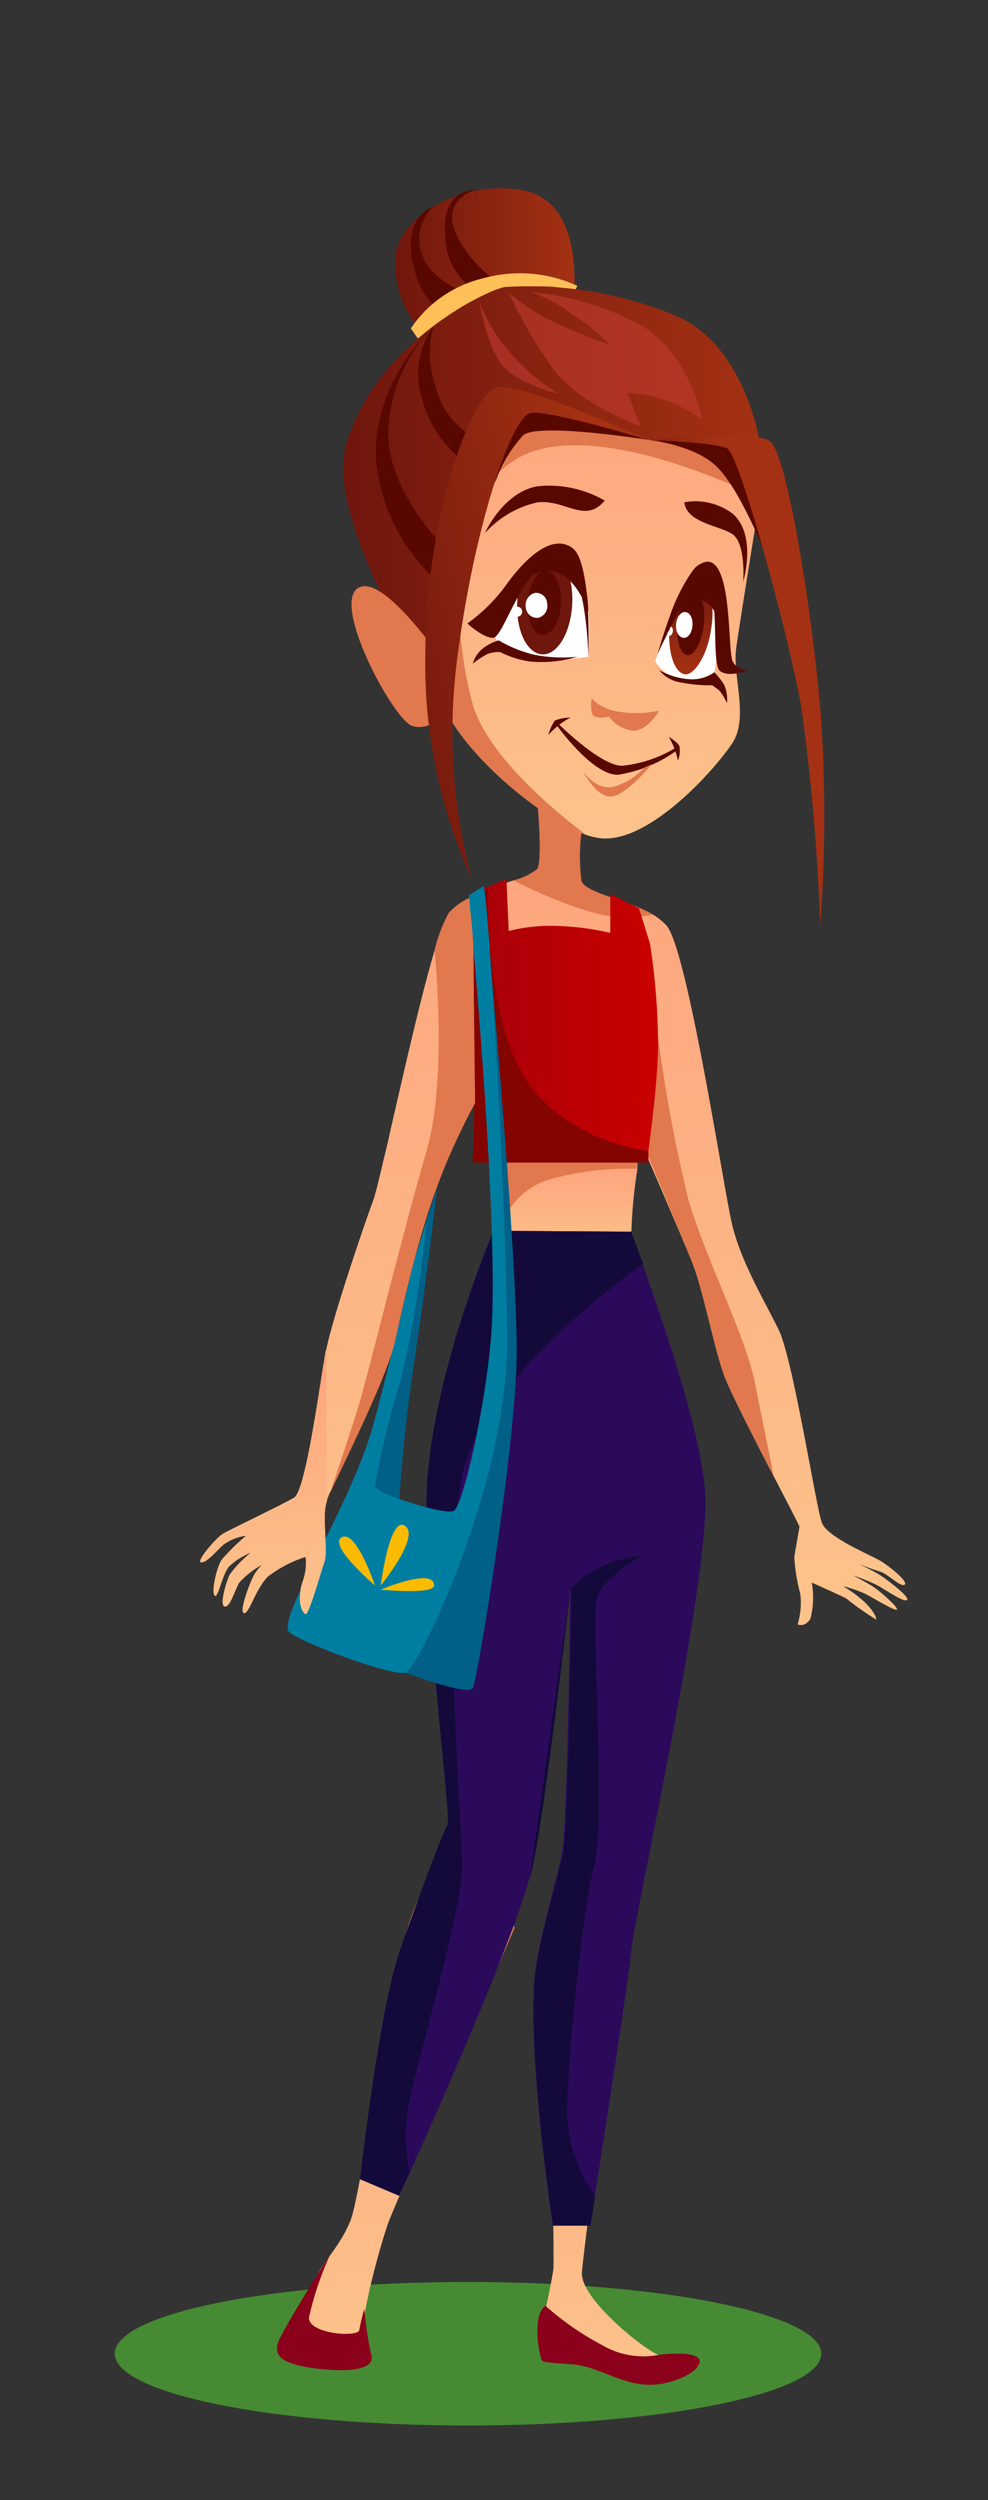 <svg id="Camada_1" data-name="Camada 1" xmlns="http://www.w3.org/2000/svg" xmlns:xlink="http://www.w3.org/1999/xlink" viewBox="0 0 68.85 174.2"><rect x="0" y="0" width="68.85" height="174.2" fill="#333333" stroke="none"/><defs><style>.cls-1{fill:#468b33;}.cls-2{fill:#006087;}.cls-3{fill:url(#åçûìßííûé_ãðàäèåíò_30);}.cls-4{fill:url(#åçûìßííûé_ãðàäèåíò_30-2);}.cls-5{fill:url(#åçûìßííûé_ãðàäèåíò_30-3);}.cls-6{fill:#e1784e;}.cls-7{fill:url(#åçûìßííûé_ãðàäèåíò_3);}.cls-8{fill:#590800;}.cls-9{fill:#ffbf59;}.cls-10{fill:url(#åçûìßííûé_ãðàäèåíò_30-4);}.cls-11{fill:#fff;}.cls-12{fill:url(#åçûìßííûé_ãðàäèåíò_3-2);}.cls-13{fill:url(#åçûìßííûé_ãðàäèåíò_3-3);}.cls-14{fill:url(#åçûìßííûé_ãðàäèåíò_3-4);}.cls-15{fill:url(#åçûìßííûé_ãðàäèåíò_3-5);}.cls-16{fill:#c13c32;opacity:0.59;}.cls-17{fill:#8b011b;}.cls-18{fill:url(#åçûìßííûé_ãðàäèåíò_30-5);}.cls-19{fill:#2c0a5b;}.cls-20{fill:url(#åçûìßííûé_ãðàäèåíò_99);}.cls-21{fill:#840400;}.cls-22{fill:#130a3b;}.cls-23{fill:#007ea2;}.cls-24{fill:#f9ba00;}.cls-25{fill:url(#åçûìßííûé_ãðàäèåíò_30-6);}.cls-26{fill:url(#åçûìßííûé_ãðàäèåíò_30-7);}.cls-27{fill:url(#åçûìßííûé_ãðàäèåíò_30-8);}.cls-28{fill:url(#åçûìßííûé_ãðàäèåíò_3-6);}</style><linearGradient id="åçûìßííûé_ãðàäèåíò_30" x1="2658.76" y1="164.83" x2="2658.76" y2="127.77" gradientTransform="matrix(-1, 0, 0, 1, 2686.59, 0)" gradientUnits="userSpaceOnUse"><stop offset="0" stop-color="#fdc38b"/><stop offset="1" stop-color="#fda37d"/></linearGradient><linearGradient id="åçûìßííûé_ãðàäèåíò_30-2" x1="2643.43" y1="165.91" x2="2643.43" y2="133.47" xlink:href="#åçûìßííûé_ãðàäèåíò_30"/><linearGradient id="åçûìßííûé_ãðàäèåíò_30-3" x1="2648.01" y1="113.23" x2="2648.01" y2="55.85" xlink:href="#åçûìßííûé_ãðàäèåíò_30"/><linearGradient id="åçûìßííûé_ãðàäèåíò_3" x1="2646.55" y1="18.24" x2="2659.1" y2="18.24" gradientTransform="matrix(-1, 0, 0, 1, 2686.59, 0)" gradientUnits="userSpaceOnUse"><stop offset="0" stop-color="#a43113"/><stop offset="1" stop-color="#6f160d"/></linearGradient><linearGradient id="åçûìßííûé_ãðàäèåíò_30-4" x1="2645.55" y1="58.39" x2="2645.55" y2="24.6" xlink:href="#åçûìßííûé_ãðàäèåíò_30"/><linearGradient id="åçûìßííûé_ãðàäèåíò_3-2" x1="4151.18" y1="-280.8" x2="4151.18" y2="-287.96" gradientTransform="matrix(-1.33, -0.1, -0.08, 1, 5550.11, 750.65)" xlink:href="#åçûìßííûé_ãðàäèåíò_3"/><linearGradient id="åçûìßííûé_ãðàäèåíò_3-3" x1="2638.45" y1="46.99" x2="2638.45" y2="39.87" xlink:href="#åçûìßííûé_ãðàäèåíò_3"/><linearGradient id="åçûìßííûé_ãðàäèåíò_3-4" x1="2633.7" y1="32.78" x2="2662.68" y2="32.78" xlink:href="#åçûìßííûé_ãðàäèåíò_3"/><linearGradient id="åçûìßííûé_ãðàäèåíò_3-5" x1="1531.37" y1="1252.1" x2="1540.09" y2="1252.1" gradientTransform="matrix(-0.98, 0.22, 0.22, 0.98, 1280.77, -1508.47)" xlink:href="#åçûìßííûé_ãðàäèåíò_3"/><linearGradient id="åçûìßííûé_ãðàäèåíò_30-5" x1="2647.26" y1="87.41" x2="2647.26" y2="81.01" xlink:href="#åçûìßííûé_ãðàäèåíò_30"/><linearGradient id="åçûìßííûé_ãðàäèåíò_99" x1="2640.6" y1="71.13" x2="2653.65" y2="71.13" gradientTransform="matrix(-1, 0, 0, 1, 2686.59, 0)" gradientUnits="userSpaceOnUse"><stop offset="0" stop-color="#ca0000"/><stop offset="1" stop-color="#a80009"/></linearGradient><linearGradient id="åçûìßííûé_ãðàäèåíò_30-6" x1="2668.21" y1="112.48" x2="2668.21" y2="94.01" xlink:href="#åçûìßííûé_ãðàäèåíò_30"/><linearGradient id="åçûìßííûé_ãðàäèåíò_30-7" x1="2674.65" y1="106.59" x2="2674.65" y2="106.53" xlink:href="#åçûìßííûé_ãðàäèåíò_30"/><linearGradient id="åçûìßííûé_ãðàäèåíò_30-8" x1="2674.62" y1="106.53" x2="2674.62" y2="106.42" xlink:href="#åçûìßííûé_ãðàäèåíò_30"/><linearGradient id="åçûìßííûé_ãðàäèåíò_3-6" x1="1540.09" y1="1244.97" x2="1559.45" y2="1244.97" gradientTransform="matrix(-0.98, 0.22, 0.22, 0.98, 1280.77, -1508.47)" xlink:href="#åçûìßííûé_ãðàäèåíò_3"/></defs><title>Prancheta 165</title><path class="cls-1" d="M8,164c0,2.76,11,5,24.62,5s24.61-2.25,24.61-5-11-5-24.61-5S8,161.19,8,164Z"/><path class="cls-2" d="M27.83,104.48s.22-4.26,1.08-9.89,1.54-11.77,1.54-11.77l-.77,2.29S25.73,102.87,26,103.74,27.83,104.48,27.83,104.48Z"/><path class="cls-3" d="M19.86,164.13c.44.7,2.38.7,4.33.7s1.59-.42,1.15-1.57,1.21-7,1.74-8.45c.39-1,4.84-11.37,7.26-16.95l1.52-3.55-1.62-2.86-2.09-3.68a10.12,10.12,0,0,0-1.26,1.5,17.55,17.55,0,0,0-2.46,5c-.61,2-1.33,5.92-2,9.84-.84,4.83-1.6,9.61-2,10.59-.7,1.77-1.88,2.83-2.41,4S19.41,163.42,19.86,164.13Z"/><path class="cls-4" d="M40,164.39c1.53.14,3.89,1.59,5.42,1.52s3.65-.9,3.25-1.3-1.86-.2-2.79-.53-5.42-3.87-5.33-5.73c.07-1.34,3.19-24.88,3.19-24.88H39.61a.72.72,0,0,0-.06.15,20.07,20.07,0,0,0-1.24,6.82c0,3.75.3,14.39.26,17.11v0a2.41,2.41,0,0,1,0,.31,1.87,1.87,0,0,1,0,.21,37,37,0,0,1-.86,4C37.35,163.61,38.45,164.26,40,164.39Z"/><path class="cls-5" d="M14,108.86c.35,0,1-.71,1.53-1.22a3.44,3.44,0,0,1,1.62-.64,15.13,15.13,0,0,0-1.69,1.66c-.38.53-.75,2.33-.5,2.49s.52-1.51,1-2.06a4.6,4.6,0,0,1,1.64-1,7.73,7.73,0,0,0-1.6,1.63c-.26.55-.7,2.1-.35,2.16s.66-1.08,1-1.65a6.17,6.17,0,0,1,1.78-1.35,3,3,0,0,0-.87,1.15c-.26.55-.9,2.32-.55,2.32s.77-1.65,1.64-2.55a8.73,8.73,0,0,1,2.64-1.37,3.83,3.83,0,0,1-.23,1.84c-.42,1.33,0,2.08.23,2.14s1.05-2.87,1.32-3.66-.22-3.22.17-4.21l0,0a.43.43,0,0,1,.06-.15v0l0-.07c.74-1.64,4.08-8.28,4.64-10.78.6-2.65,1.15-5.22,2.13-8.42a45.05,45.05,0,0,1,1.81-4.88c.58-1.3,1.15-2.44,1.66-3.37v0a0,0,0,0,0,0,0c1-1.75,1.64-2.75,1.64-2.75l8.88,4.77,1,.56S47.5,86.11,48.25,88s1.5,5.88,2.21,7.83c.41,1.11,2.09,4.41,3.44,7h0c1,1.92,1.81,3.48,1.81,3.55s-.29,1.64-.36,2.11a12.62,12.62,0,0,0,.42,2.56,5.26,5.26,0,0,1-.18,2.11c0,.06.52.23.89-.38a6.08,6.08,0,0,0,.09-2.51s2,.89,2.41,1.11a20.06,20.06,0,0,0,2.07,1.46c.07-.13-.29-.79-1-1.39a9.81,9.81,0,0,0-1.29-.93,8.93,8.93,0,0,1,1.53.53c.65.33,2.09,1.23,2.21,1.1S61.47,111,61,110.66s-1.45-.83-1.55-.89a15.34,15.34,0,0,1,1.61.65c.62.32,1.94,1.26,2.15,1.06s-1.33-1.36-1.79-1.67-1.27-.69-1.55-.84a15.37,15.37,0,0,0,1.45.53c.52.14,1.45,1.11,1.72.92s-.93-1.19-1.63-1.63-3.74-1.64-4.14-2.7-2-11.36-3-13.42S51.61,87.89,51,85.24,47.9,66.13,46.44,64.48a4.18,4.18,0,0,0-.93-.75c-1.82-1.07-4.75-1.49-5-2.37a13.53,13.53,0,0,1,0-3.34l-3.06-2.17s.38,4,0,4.69a4.36,4.36,0,0,1-1.65.8,23.31,23.31,0,0,0-3.14,1.25h0a4.57,4.57,0,0,0-1.37,1,10.33,10.33,0,0,0-1,2.62h0c-.95,3.17-2.14,8.45-3.05,12.41h0c-.18.82-.35,1.56-.52,2.23h0c-.32,1.39-.58,2.42-.72,2.81-.8,2.18-2.78,8.06-3.24,10.26s-1.42,9.92-2.27,10.43-4.55,2.26-5,2.54C14.86,107.35,13.67,108.82,14,108.86Z"/><path class="cls-6" d="M35.78,61.34s5.7,3,8.51,2.58l1.22-.19c-1.82-1.07-4.75-1.49-5-2.38a13.46,13.46,0,0,1,0-3.33l-3.06-2.17s.37,4,0,4.69A4.13,4.13,0,0,1,35.78,61.34Z"/><path class="cls-6" d="M43.68,78.84l1,.56S47.5,86.1,48.25,88s1.5,5.88,2.21,7.83c.41,1.12,2.09,4.41,3.44,7,0-.16-.65-3.24-1.3-6.5S49.35,88.12,48,83.7A102.27,102.27,0,0,1,45.71,71Z"/><path class="cls-6" d="M26.43,144.15a15,15,0,0,1,2.62-4.29,7.66,7.66,0,0,1,5.29-2l1.52-3.55-1.62-2.86-3.35-2.18a17.55,17.55,0,0,0-2.46,5C27.82,136.29,27.1,140.23,26.43,144.15Z"/><path class="cls-7" d="M40,20.35s.62-6-3.21-7-8.86,1.33-9.26,4.51a7.21,7.21,0,0,0,2.15,5.58S37,19.43,40,20.35Z"/><path class="cls-8" d="M34.76,20.64a5.7,5.7,0,0,1-4.87-2,3.16,3.16,0,0,1,.32-4.26s-2.13.64-1.46,3.89,2.58,3.7,2.58,3.7Z"/><path class="cls-8" d="M35.91,20.35a8.65,8.65,0,0,1-4-3.78c-1.37-2.7,1.23-3.34,1.23-3.34s-2.46-.15-2.11,3.28a4.5,4.5,0,0,0,2.88,4.13Z"/><path class="cls-9" d="M40.24,19.92a9.58,9.58,0,0,0-6.61-.52,8.43,8.43,0,0,0-5,3.48l.83,1.2a8.34,8.34,0,0,1,5.31-3.73c3.81-.89,5.24,0,5.24,0Z"/><path class="cls-10" d="M30.91,49.17c1.44,3.39,6.76,7.86,9.93,9a5.19,5.19,0,0,0,.95.23c3.45.42,8.1-4.87,9.25-6.63s0-4.67.26-6.58,1.42-8.95,1.64-10.54-4.87-12.56-16-9.47S29.32,45.41,30.91,49.17Z"/><path class="cls-11" d="M34.85,44.9a1.68,1.68,0,0,1-.47-1c0-.55,3.17-6.66,5.14-5.42S41,45.76,41,45.76a14.7,14.7,0,0,1-3.61.09A3.65,3.65,0,0,1,34.85,44.9Z"/><path class="cls-11" d="M45.66,46.07s2.17-6.76,3.74-6.3.38,7.07.38,7.07a2.47,2.47,0,0,1-2.1.55A2.79,2.79,0,0,1,45.66,46.07Z"/><path class="cls-12" d="M36.05,41.84c-.13,2,.63,3.65,1.69,3.75s2-1.42,2.13-3.4-.63-3.65-1.69-3.75S36.17,39.86,36.05,41.84Z"/><path class="cls-8" d="M36.77,41.9c-.08,1.23.39,2.28,1,2.34s1.26-.88,1.33-2.11-.39-2.28-1-2.34S36.84,40.67,36.77,41.9Z"/><path class="cls-11" d="M36.64,42.31a.79.79,0,0,0,.86.74.86.86,0,0,0,.63-1,.78.78,0,0,0-.86-.74A.88.88,0,0,0,36.64,42.31Z"/><path class="cls-11" d="M35.8,42.67a.31.31,0,0,0,.33.29.34.34,0,0,0,.25-.39.32.32,0,0,0-.34-.29A.34.34,0,0,0,35.8,42.67Z"/><path class="cls-13" d="M46.63,44.26c0,1.46.43,2.59,1.07,2.72s1.63-1.31,1.87-3.26a6.17,6.17,0,0,0-.3-3.14h0c-.18-.39-.42-.65-.7-.7a.63.63,0,0,0-.38,0,12.8,12.8,0,0,0-1.45,2.87h0l-.05.34c0,.15,0,.3,0,.45s0,.21,0,.31A2.17,2.17,0,0,0,46.63,44.26Z"/><path class="cls-8" d="M47.23,43.25c-.15,1.22.13,2.29.63,2.39s1-.81,1.17-2-.13-2.3-.62-2.4S47.38,42,47.23,43.25Z"/><path class="cls-11" d="M47.11,43.65c0,.48.28.83.6.79s.56-.48.55-1-.28-.84-.6-.79S47.09,43.17,47.11,43.65Z"/><path class="cls-11" d="M46.44,44c0,.19.11.32.23.3s.22-.18.22-.37-.11-.32-.24-.3S46.44,43.77,46.44,44Z"/><path class="cls-8" d="M41,45.76s-.14-7.39-2.39-6.8-3.52,5.48-4.25,5.48-1.79-1-1.79-1a11.88,11.88,0,0,0,2.62-2.57c1.06-1.51,3.12-3.85,4.71-2.68C41.26,39.21,41,45.76,41,45.76Z"/><path class="cls-8" d="M45.78,45.74c0-.11.33-.77.72-1.57,0-.09.09-.18.14-.27a2.39,2.39,0,0,1,.13-.28c.2-.39.41-.8.63-1.18a11.21,11.21,0,0,1,.76-1.19c.38-.51.73-.81,1-.73a.3.3,0,0,1,.11.06h0c.88.66.3,5.64.88,6.15s1.93,0,1.93,0a1.29,1.29,0,0,1-1-.6c-.4-.6,0-7-1.79-7a1.54,1.54,0,0,0-1.1.76,12.8,12.8,0,0,0-1.45,2.87h0C46.19,44.23,45.83,45.57,45.78,45.74Z"/><path class="cls-8" d="M40.23,45.76a10.22,10.22,0,0,1-3-.14,8.84,8.84,0,0,1-2.47-1,3.17,3.17,0,0,0-1.11.56,2,2,0,0,0-.7,1.07,5.12,5.12,0,0,1,1-.67,2,2,0,0,1,.92-.14A6.5,6.5,0,0,0,37,46.1,8.67,8.67,0,0,0,40.23,45.76Z"/><path class="cls-8" d="M49.78,46.84a6.07,6.07,0,0,1,.66.83A2.5,2.5,0,0,1,50.66,49a3.85,3.85,0,0,0-.54-.9l-.48-.35a10.64,10.64,0,0,1-2.26-.21,2.39,2.39,0,0,1-1.45-.85,5,5,0,0,0,2.2.64A2.66,2.66,0,0,0,49.78,46.84Z"/><path class="cls-6" d="M45.93,49.52a7.79,7.79,0,0,1-3.19,0c-1.28-.39-1.5-.9-1.5-.9s-.18,1.08.18,1.3a1.58,1.58,0,0,0,1,0,2.54,2.54,0,0,0,1.74,1C45.18,50.87,45.93,49.52,45.93,49.52Z"/><path class="cls-8" d="M47.1,52.09a8.83,8.83,0,0,1-3.78,1.27c-1.56-.06-4.48-3-4.48-3h-.17s2.58,3.7,4.42,3.62a9.48,9.48,0,0,0,4-1.64Z"/><path class="cls-8" d="M50.21,45.27s.17-3.28-1.42-3.44S46.44,44,46.44,44s1.78-4.64,3-4.19S50.21,45.27,50.21,45.27Z"/><path class="cls-8" d="M41,42.62s-1-3-2.87-2.83a4.35,4.35,0,0,0-2.94,1.71s3-3.25,4.36-3S41,42.62,41,42.62Z"/><path class="cls-8" d="M42.14,34.88a7.74,7.74,0,0,0-4.67-1c-2.41.4-3.69,3.28-3.69,3.28A6.93,6.93,0,0,1,37.47,35C39.44,34.8,40.77,36.52,42.14,34.88Z"/><path class="cls-8" d="M47.68,35a4.32,4.32,0,0,1,3.36.78c1.74,1.49.75,4.75.75,4.75S52,37.8,51,37.19,47.89,36.43,47.68,35Z"/><path class="cls-6" d="M30.91,49.17c1.44,3.39,6.76,7.86,9.93,9C39.39,57.08,34,52.89,32.92,49c-1.23-4.55-2.18-14,3.17-17.08s16.85,2.75,16.85,2.75c.22-1.59-4.87-12.56-16-9.47S29.32,45.41,30.91,49.17Z"/><path class="cls-8" d="M45.18,30.65s-7.62-1.22-8.71-.33a9.3,9.3,0,0,0-1.95,3.26s-.55-6.07.12-6.15S45.18,30.65,45.18,30.65Z"/><path class="cls-8" d="M45.18,30.65s3.11.32,4.7,1.8,3.29,5.75,3.29,5.75S52,31.53,51.31,31,45.18,30.65,45.18,30.65Z"/><path class="cls-14" d="M52.88,30.5S51.81,24,47.1,22A26.65,26.65,0,0,0,35.16,20c-1.39.27-9.16,4.05-11.08,11.15-1,3.73,2.79,10.9,3.58,12.41a4.67,4.67,0,0,0,2,2.05s3-13.33,4.1-16.45,11,1.4,11,1.4l.91.14Z"/><path class="cls-8" d="M31.33,38.5s-4.47-4.17-4.27-8.61a11.13,11.13,0,0,1,3.15-7.16s-4.34,3.93-4,9.37a12.91,12.91,0,0,0,4.69,8.76Z"/><path class="cls-8" d="M32.57,32.36a8.36,8.36,0,0,1-3.21-4.73,5.75,5.75,0,0,1,.85-4.9A7,7,0,0,0,30.38,27a5.43,5.43,0,0,0,2.54,3.4Z"/><path class="cls-15" d="M45.18,30.65s7.18-.67,8.44.07,3.11,12.76,3.62,19.65a104.46,104.46,0,0,1-.08,14.09,150.8,150.8,0,0,0-1.31-15.14c-1-5.5-4.33-17.66-5.18-18.08S45.18,30.65,45.18,30.65Z"/><path class="cls-16" d="M48.93,29.24s-.83-4.47-4.15-6.51A20,20,0,0,0,37,20.35,10.35,10.35,0,0,1,40,22,11,11,0,0,1,42.46,24,37.36,37.36,0,0,1,37.72,22a17.46,17.46,0,0,1-2.26-1.6,32.74,32.74,0,0,0,3.12,5.35c2,2.58,6.07,3.94,6.07,3.94l-.93-2.32A9.58,9.58,0,0,1,48.93,29.24Z"/><path class="cls-16" d="M38.91,27.43a14.16,14.16,0,0,1-3.75-3.33,11.24,11.24,0,0,1-1.73-3s.5,3.08,1.6,4.38S38.91,27.43,38.91,27.43Z"/><path class="cls-6" d="M30.56,45.63S27,40.51,25.25,40.86c-2.57.51,2.14,9.35,3.5,9.73a1.75,1.75,0,0,0,2-.83Z"/><path class="cls-17" d="M38,160.65A19.78,19.78,0,0,0,42,163.42a5.63,5.63,0,0,0,3.89.66s2.54-.35,2.84.33-1.75,1.82-3.63,1.75-3.5-1.28-5.11-1.41-2.06-.14-2.21-.27S37,161.44,38,160.65Z"/><path class="cls-17" d="M25.39,160.87a23.23,23.23,0,0,0,.48,3.19c.27.83-.86,1.29-3.55,1s-3.12-.88-3-1.65S23,157.1,23,157.1a22.63,22.63,0,0,0-1.47,4.37c-.06,1.16,3.44,1.41,3.51.88A12.6,12.6,0,0,1,25.39,160.87Z"/><path class="cls-6" d="M44.9,53.48a4.55,4.55,0,0,1-2.15,1.34c-1.23.28-2.11-1.08-2.11-1.08s.81,1.67,1.84,1.76,2.94-2.25,2.94-2.25Z"/><path class="cls-8" d="M39.77,50a4.27,4.27,0,0,0-.85.54,8.7,8.7,0,0,0-.71.66,3.24,3.24,0,0,1,.46-1A3.09,3.09,0,0,1,39.77,50Z"/><path class="cls-8" d="M46.61,51.34s.62.37.74.66a2,2,0,0,1-.1,1,8,8,0,0,0-.25-.84C46.88,51.84,46.61,51.34,46.61,51.34Z"/><path class="cls-18" d="M34.23,87.41,44,85.82a34.51,34.51,0,0,1,.42-4.38v-.11a1.28,1.28,0,0,0,0-.17l0-.15H34.23a27.18,27.18,0,0,1,.14,4.75A4.84,4.84,0,0,0,34.23,87.41Z"/><path class="cls-19" d="M25.09,151.84,27.83,153l.05-.12c.63-1.39,7.35-16.14,9-21.95.1-.35.18-.67.24-.95.86-3.94,2.47-18,2.62-19.27v-.09s-.17,16.69-.6,18.64-1.35,5.11-1.75,7.44c-.89,5.2,1.13,18.37,1.13,18.37h2.6l.33-2.07c.69-4.4,2.27-14.45,2.53-17,.31-3,5.55-26.08,5.16-32-.3-4.36-3-12.07-4.35-15.88l-.09-.25c-.31-.85-.56-1.48-.68-1.78L44,85.82l-9.6-.06h0c-.13.31-4.5,10.56-4.68,18.64s1.76,22.33,1.47,22.76-1.88,4.63-3.32,8.74S25.09,151.84,25.09,151.84Z"/><path class="cls-6" d="M34.37,85.76h.47a5.09,5.09,0,0,1,3.27-3.53,20.22,20.22,0,0,1,6.28-.79v-.11l0-.17,0-.15H34.23A27.18,27.18,0,0,1,34.37,85.76Z"/><path class="cls-20" d="M33,66.67c0,1.23-.07,4.3,0,7,.14,3.47.38,7.33.38,7.33H45.18l0-.32,0-.28,0-.2h0c.2-1.48.62-4.68.68-7.18a47.83,47.83,0,0,0-.56-7.25l-.77-2.48-2-1V65a18.85,18.85,0,0,0-4.08-.49,11.79,11.79,0,0,0-3,.36l-.16-3.63-2.5,1.07s.06,3.24.05,3.8c0,0,0,.2,0,.53Z"/><path class="cls-21" d="M33,66.67c0,1.23-.07,4.3,0,7,.14,3.47-.07,7.33-.07,7.33H45.18l0-.32,0-.28,0-.2s-5.62-.61-8.51-4.94S34,61.93,34,61.93l-1.06.39s.06,3.24.05,3.8c0,0,0,.2,0,.53Z"/><path class="cls-22" d="M25.09,151.84,27.83,153l.05-.12.67-1.58a12,12,0,0,1,0-5c.58-2.83,3.66-13.37,3.66-16.17s-1.45-20.23,0-27.31S44.82,88.07,44.82,88.07l-.09-.25L44.05,86,44,85.82l-9.6-.06h0c-.13.31-4.5,10.56-4.68,18.64s1.76,22.33,1.47,22.76-1.88,4.63-3.32,8.74S25.09,151.84,25.09,151.84Z"/><path class="cls-22" d="M37.42,136.71c-.89,5.2,1.13,18.37,1.13,18.37h2.6l.33-2.07a10.7,10.7,0,0,1-1.95-5.35c-.1-2.89,1.06-14.83,1.88-17.67s-.19-16.81.15-18.45,3.26-3.18,3.26-3.18a12.28,12.28,0,0,0-2,.43,7.51,7.51,0,0,0-3,1.84s-.17,16.69-.6,18.64S37.82,134.38,37.42,136.71Z"/><path class="cls-22" d="M36.9,130.94c.1-.35.18-.67.24-.95.86-3.94,2.47-18,2.62-19.27Z"/><path class="cls-2" d="M28.26,116.55s4.34,1.64,4.68,1.06S35.87,101.23,36,94.68,34,65.08,34,65.08s2.93,35.29-2.24,43.52A42.93,42.93,0,0,0,28.26,116.55Z"/><path class="cls-23" d="M33.68,61.74C34,61.66,35.29,84,35.34,93.29c.06,10.16-6.21,23-7.08,23.26s-7.08-2-8.09-2.82S24.53,104.9,26.09,99c1.65-6.18,2.63-10.72,2.63-10.72l1-3.19a79.44,79.44,0,0,1-1.8,11.11,55,55,0,0,0-1.79,7.37c.05.49,4.81,2,5.48,1.71s2.39-8,2.66-12.88c.46-8.31-1.6-30-1.6-30Z"/><path class="cls-24" d="M26.53,110.47s2.78-3.39,1.7-4.15S26.53,110.47,26.53,110.47Z"/><path class="cls-24" d="M26.13,110.47s-1.3-3.9-2.31-3.36S26.13,110.47,26.13,110.47Z"/><path class="cls-24" d="M26.53,110.76s3.72-1.58,3.72-.29C30.25,111.13,26.53,110.76,26.53,110.76Z"/><path class="cls-6" d="M22.87,104.38l0-.07c.74-1.64,4.08-8.28,4.64-10.78.6-2.65,1.15-5.22,2.13-8.42a45.05,45.05,0,0,1,1.81-4.88c.58-1.3,1.15-2.44,1.66-3.37v0a0,0,0,0,0,0,0S33,68.33,33,66.65s-.32-3.92-.34-4.06a4.57,4.57,0,0,0-1.37,1,10.33,10.33,0,0,0-1,2.62h0c0,.27.92,8.9-.57,14s-3.85,14.63-4.59,17.27C24.5,99.6,23.31,103.11,22.87,104.38Z"/><path class="cls-25" d="M15.49,107c.41-.28,4.12-2,5-2.54S22.29,96.22,22.72,94l.07,10.59c-.39,1,.1,3.41-.17,4.21s-1.1,3.74-1.32,3.67-.65-.81-.23-2.15a3.83,3.83,0,0,0,.23-1.84,8.59,8.59,0,0,0-2.64,1.38c-.87.9-1.28,2.54-1.64,2.54s.29-1.76.55-2.31a3,3,0,0,1,.87-1.15,6,6,0,0,0-1.78,1.35c-.32.57-.62,1.71-1,1.65s.09-1.62.35-2.17a8.25,8.25,0,0,1,1.6-1.63,4.83,4.83,0,0,0-1.64,1c-.48.55-.76,2.21-1,2.05s.12-2,.5-2.48A15.13,15.13,0,0,1,17.18,107a3.44,3.44,0,0,0-1.62.64c-.55.51-1.18,1.27-1.53,1.21S14.86,107.39,15.49,107Z"/><path class="cls-26" d="M11.93,106.57v0l0-.06Z"/><path class="cls-27" d="M12,106.53a.48.48,0,0,1,.05-.11Z"/><path class="cls-28" d="M45.18,30.65s-8.78-4-10.54-3.67-5,9.14-5,18.65a36.15,36.15,0,0,0,3.24,15.62,39.42,39.42,0,0,1-1-15.49c1.13-8.84,3.74-16.85,5.15-17S45.18,30.65,45.18,30.65Z"/></svg>